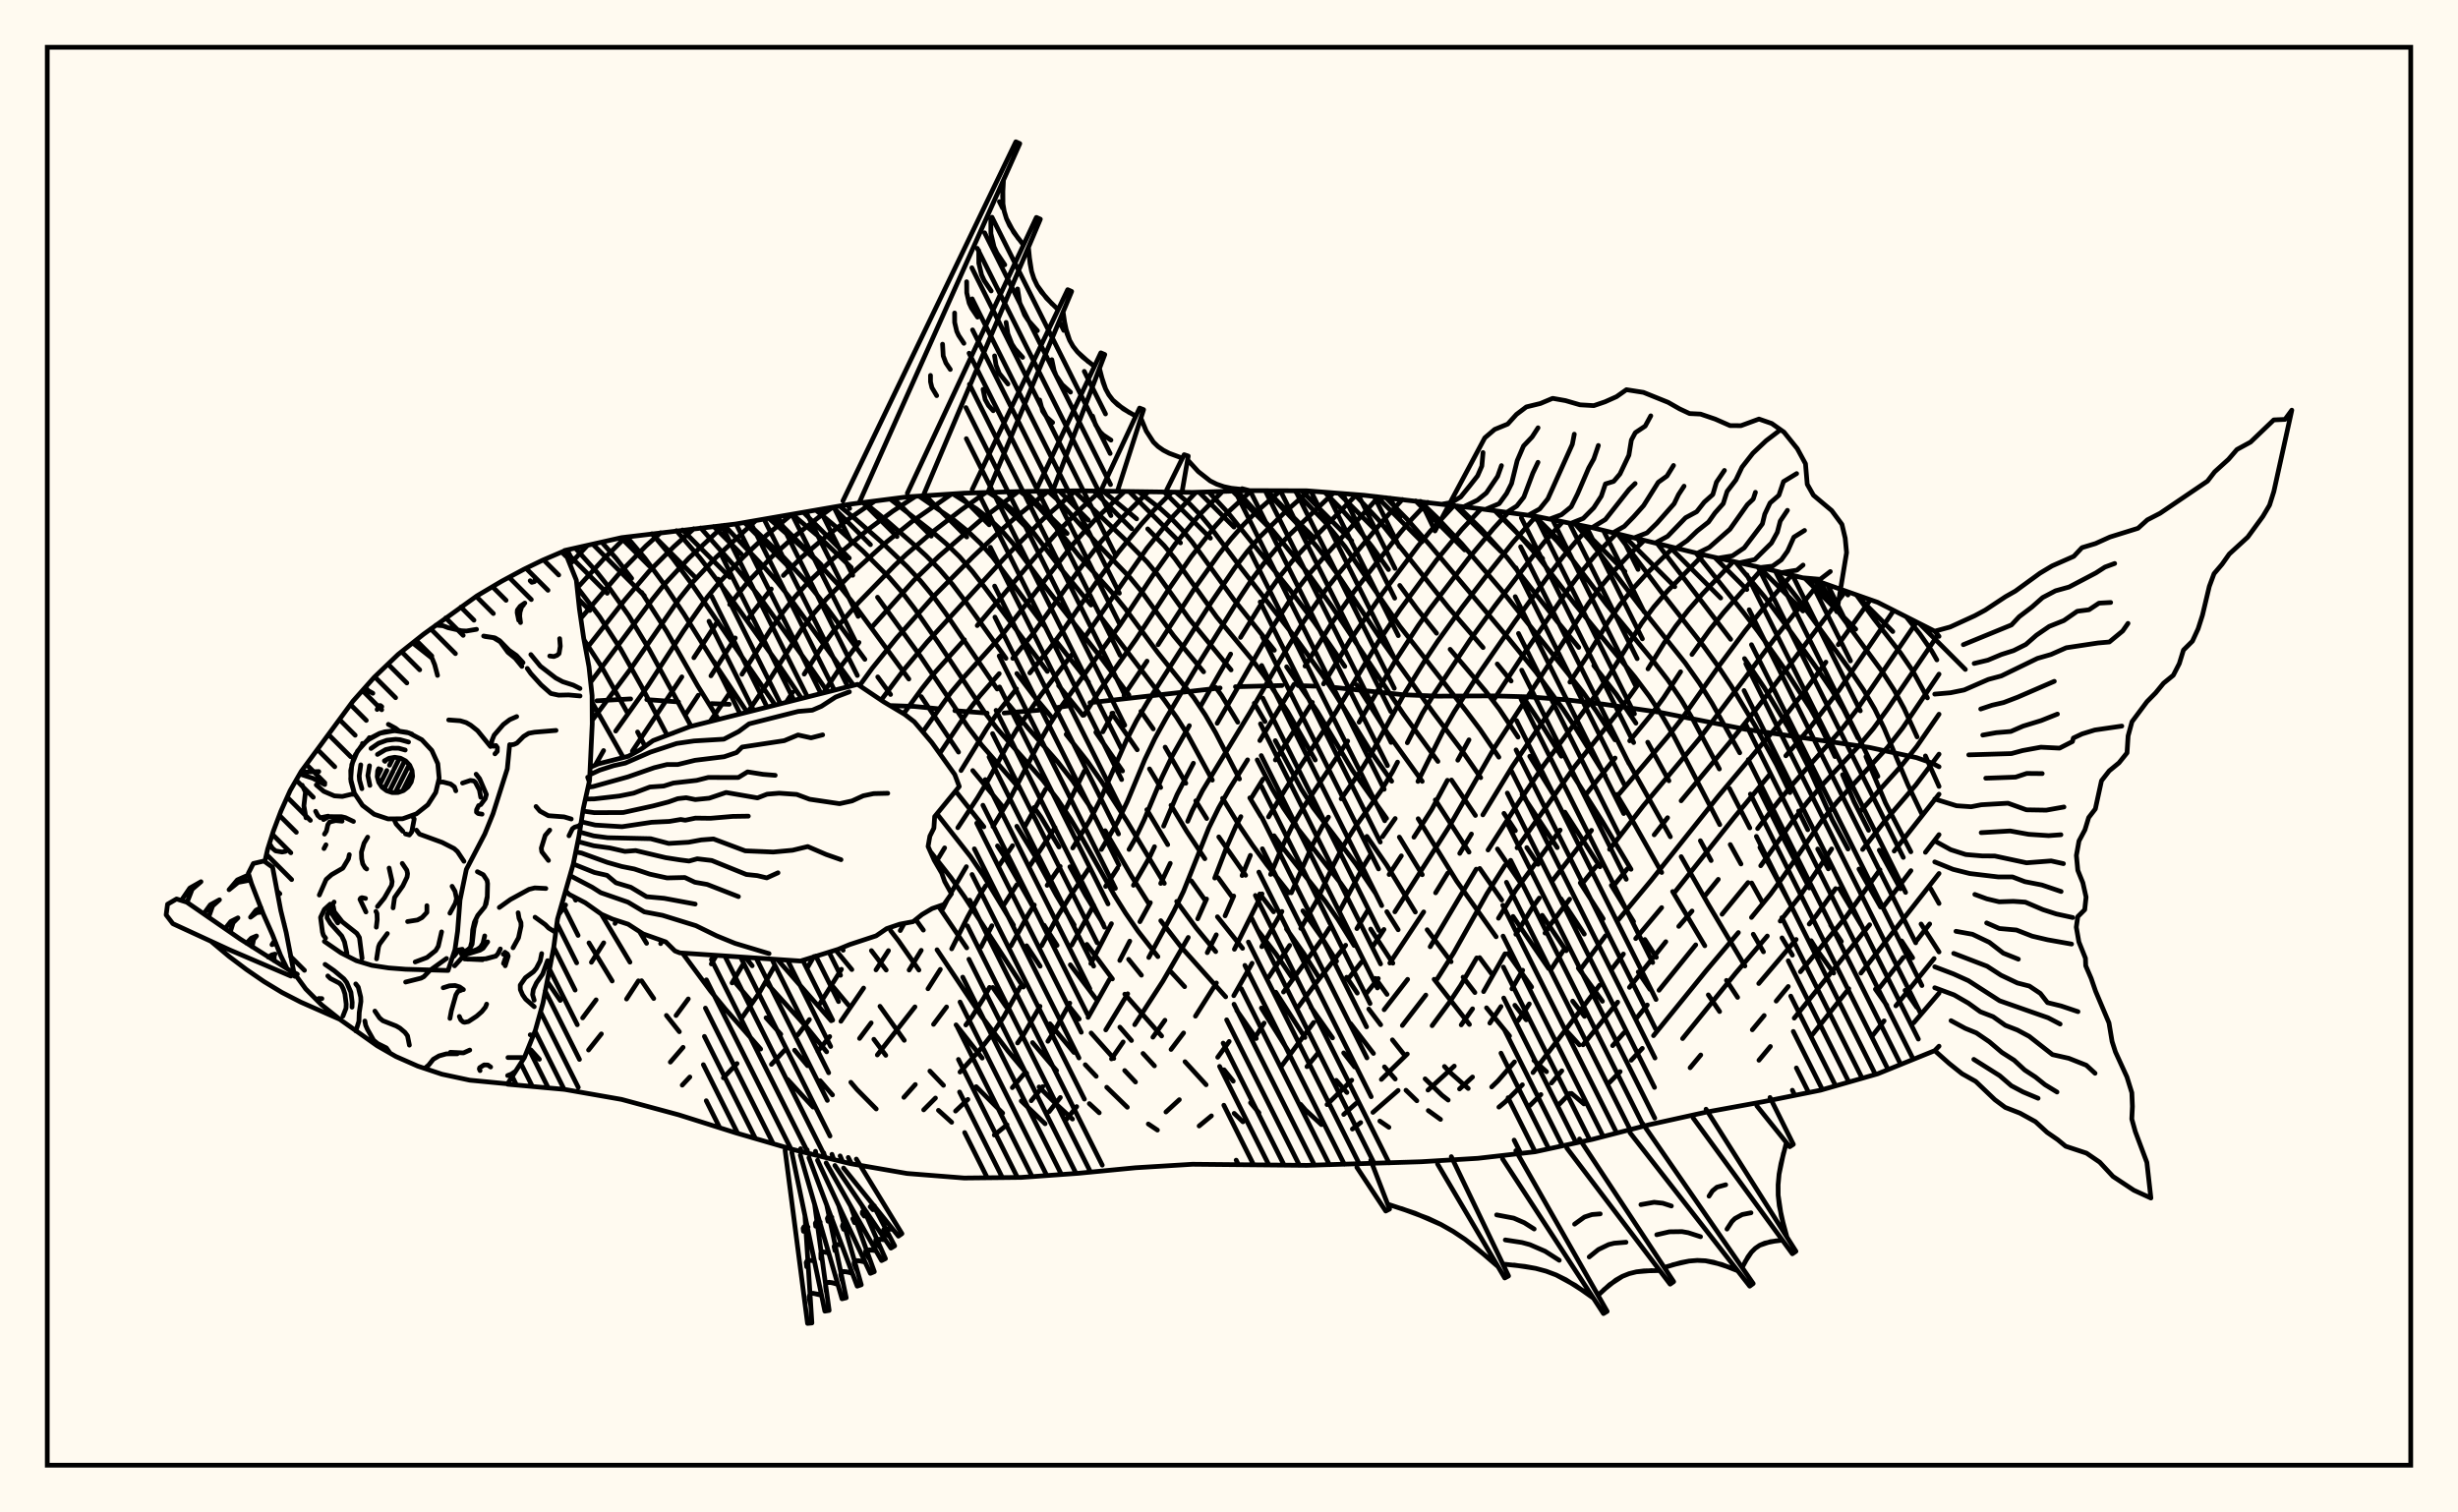 <svg xmlns="http://www.w3.org/2000/svg" width="520" height="320"><rect x="0" y="0" width="520" height="320" fill="floralwhite"/><rect x="10" y="10" width="500" height="300" stroke="black" stroke-width="1" fill="none"/><path stroke="black" stroke-width="1" fill="none" stroke-linecap="round" stroke-linejoin="round" d="
M 119.43 116.47 131.5 113.75 155.65 110.87 179.81 106.68 191.89 105.13 203.97 104.34 216.05 103.98 228.12 103.84 252.28 104.18 264.36 103.8 276.44 103.84 288.52 104.78 312.67 107.58 324.75 109.21 336.83 111.64 360.99 117.53 373.06 120.2 385.14 123.18 397.22 127.43 409.3 133.55 410.21 134.64 
M 410.21 221.35 409.3 222.29 397.22 227.2 385.14 230.66 373.06 233.09 360.99 235.29 348.91 237.96 336.83 241.07 324.75 243.69 312.67 245.07 300.59 245.8 276.44 246.56 252.28 246.33 240.2 247.07 228.12 248.24 216.05 249.11 203.97 249.24 191.89 248.28 179.81 246.18 167.73 243.2 155.65 239.68 143.58 235.87 131.5 232.61 119.42 230.49 107.38 229.4 
M 410.21 162.23 408.66 161.42 405.45 160.3 395.47 158.14 369.25 154.3 350.99 150.68 339.2 148.99 331.26 148.05 323.57 147.44 315.95 147.23 304.13 147.29 296.85 146.99 281.63 145.38 
M 278.14 145.18 274.63 145.06 
M 271.19 145.04 261.36 145.3 
M 258.12 145.56 230.59 148.67 
M 227.04 149.18 223.42 149.74 
M 219.76 150.26 212.42 150.86 
M 208.83 150.88 202 150.36 
M 198.62 149.97 193.39 149.46 188.29 149.28 
M 154.29 149.01 150.55 148.87 
M 143.54 148.51 136.83 148.02 
M 133.42 147.87 126.28 148.27 
M 112.3 222.12 114.11 224.12 
M 115.82 207.74 118.52 211.67 
M 118.89 191.19 119.09 191.47 
M 124.6 199.49 129.51 207.56 
M 127.2 193.4 133.27 203.57 
M 135.73 207.5 138.3 211.26 
M 140.98 214.84 143.72 218.29 
M 135.28 197.09 136.79 199.58 
M 144.37 201.64 150.31 209.67 153.35 213.37 160.92 221.96 
M 166.58 228.36 172.01 234.24 
M 155.61 207.97 158.82 211.74 
M 162.06 215.34 165.18 218.82 
M 168.1 222.19 170.84 225.48 
M 173.5 228.65 176.12 231.66 
M 125.27 148.61 131.86 160.26 
M 157.69 202.54 159.13 204.34 
M 162.43 208.26 170.71 217.39 174.88 222.54 
M 180 228.99 181.3 230.52 185.37 234.63 
M 123.55 135.38 127.28 141.1 132.74 150.81 
M 134.88 154.87 136.47 157.9 
M 164.46 203 175.85 215.97 
M 122.09 124.23 126.85 130.48 131.33 137.39 135.65 145.1 140.9 155.09 
M 176.32 208.86 179.48 212.65 
M 184.87 219.89 187.39 223.28 
M 198.53 234.92 201.33 237.45 
M 121.7 115.96 126.31 121.09 128.61 124 133.03 130.27 137.33 137.38 146.22 153.67 
M 176.83 201.06 180.21 205.14 
M 186.16 212.91 191.3 220.11 
M 196.72 226.61 199.6 229.63 
M 127.29 114.7 130.34 118.13 133.63 122.37 
M 135.74 125.33 141.03 133.58 147.61 145.12 152.01 152.21 
M 184.35 201.13 187.48 205.24 
M 206.52 229.91 212.12 235.51 
M 132.62 113.6 136.44 118.11 140.51 123.65 144.68 129.89 151.55 140.93 158.06 150.68 
M 188.42 196.91 190.07 199.04 194.4 205.24 
M 202.26 216.84 207.79 223.87 
M 216.05 232.94 221.1 237.76 
M 137.97 112.93 142.31 118.13 146.26 123.45 164 149.18 
M 193.72 194.56 195.34 196.79 
M 198.23 200.95 207.67 215.06 213.26 222.4 217.22 227.13 
M 219.82 229.97 223.55 233.71 226.89 236.77 
M 143.1 112.28 148.06 118.02 154.36 126.23 164.68 140.54 169.58 147.78 
M 198.54 191.76 204.52 200.55 
M 210.03 208.92 212.89 213.06 
M 218.44 220.59 223.52 226.52 
M 230.45 233.5 232.55 235.44 
M 148.24 111.7 155.93 120.39 160.57 126.13 171.15 140.71 175.08 146.39 
M 196.82 180.16 201.15 185.65 204.04 189.74 216.49 208.84 
M 222.12 216.61 227.2 222.67 
M 229.59 225.27 231.91 227.72 
M 234.13 230.04 238.49 234.27 
M 242.93 237.81 244.86 239.1 
M 153.22 111.14 161.99 120.34 164.42 123.11 166.87 126.2 180.58 145 
M 198.22 172.2 205.31 181.22 208.07 185.28 214.41 195.75 
M 217.19 200.1 220.05 204.43 
M 225.67 212.28 228.31 215.6 
M 230.83 218.56 235.63 223.94 
M 237.93 226.5 240.22 228.93 
M 157.95 110.47 165.74 117.87 170.82 123.33 173.43 126.58 182.97 139.5 
M 185.69 143.22 188.4 146.94 
M 191.11 150.74 191.39 151.14 
M 202.18 167.4 208.14 174.93 
M 211.02 178.97 212.36 181 218.3 191.45 
M 220.88 195.75 223.63 200.02 
M 226.43 204.13 231.84 211.31 
M 236.91 217.32 239.37 220.15 
M 241.81 222.89 244.23 225.51 
M 162.64 109.66 169.52 115.64 172.12 118.11 177.52 123.9 180.24 127.28 192.27 143.67 
M 194.9 147.39 202.78 159.13 
M 205.79 163.03 212.2 170.78 
M 215.11 174.82 218.9 181.03 223.47 189.42 227.24 195.71 
M 229.94 199.81 235.34 207.12 
M 237.95 210.34 245.75 219.19 
M 250.69 224.63 255.16 229.51 
M 261.09 235.56 262.95 237.35 
M 167.58 108.8 173.32 113.62 180.1 120.08 
M 185.64 126.36 194.76 138.91 204.81 153.86 207.65 157.62 215.71 166.88 
M 218.77 170.84 220.23 172.88 224.04 179.21 
M 226.34 183.39 229.71 189.51 233.42 195.51 
M 238.76 202.97 241.47 206.33 
M 258.96 226.34 260.9 228.75 
M 264.55 233.31 266.34 235.45 
M 172.6 107.93 177.14 111.71 182.53 116.58 188.15 122.21 190.88 125.36 193.51 128.8 198.65 136.2 208.29 150.69 211.02 154.25 220.57 165.03 223.67 169.05 226.5 173.29 229.04 177.53 235.75 189.41 238.11 193.18 240.75 197.01 244.96 202.4 
M 247.79 205.69 250.61 208.76 
M 177.61 107.06 181.02 109.85 186.35 114.55 191.91 119.88 194.72 122.88 197.45 126.19 200.09 129.8 210.96 145.78 
M 213.43 149.11 217.54 154.12 223.76 161.19 226.89 165.18 231.21 171.56 
M 233.8 175.76 239.41 185.43 242.92 191.01 
M 245.57 194.8 249.8 200.29 259.3 210.9 
M 261.65 213.79 265.77 219.72 
M 275.15 233.65 276.19 234.85 279.55 237.94 
M 182.84 106.29 187.61 110.19 193.04 114.94 195.89 117.55 198.73 120.43 201.48 123.62 204.12 127.1 212.82 139.29 
M 215.12 142.5 218.67 147.19 222.67 151.97 
M 225.55 155.38 230.04 161.07 233.01 165.31 238.44 173.8 246.32 186.9 
M 248.93 190.72 253.09 196.38 257.19 201.34 
M 266.85 213.28 272.71 222.63 
M 188.32 105.59 197.33 112.6 200.19 115.05 203 117.79 205.69 120.86 208.26 124.2 221.57 142.06 
M 223.95 145.04 229.08 151.35 
M 231.83 154.94 237.48 163.12 
M 242.62 171.31 247.04 178.71 
M 252.03 186.36 254.8 190.26 
M 257.55 193.97 262.87 200.64 
M 269.9 209.93 276.06 219.52 
M 282.69 228.58 284.95 231.15 
M 291.91 237.19 293.83 238.51 
M 194.41 104.97 201.91 110.11 204.73 112.4 207.44 114.98 210.01 117.89 220.89 132.39 
M 223.27 135.45 230.28 144.32 
M 235.23 150.91 240.58 158.64 
M 243.18 162.68 245.55 166.62 
M 247.73 170.38 251.02 175.84 254.89 181.69 
M 257.69 185.69 260.53 189.6 
M 266.09 196.85 269.94 201.84 273.2 206.65 
M 277.33 213.1 281.91 219.6 
M 284.26 222.76 286.58 225.74 
M 201.59 104.5 206.57 107.66 209.28 109.78 211.85 112.2 214.26 114.93 221.11 124.13 232.93 139.17 238.82 147.03 
M 241.37 150.51 243.98 154.22 
M 246.49 158.08 250.87 165.72 
M 252.97 169.44 255.28 173.18 
M 257.84 177.07 263.52 185.19 
M 266.51 189.14 269.44 192.92 
M 272.16 196.53 275.79 201.68 278.91 206.63 
M 285.7 216.54 290.56 222.88 
M 292.89 225.72 295.17 228.3 
M 297.44 230.67 299.74 232.9 
M 302.16 234.97 304.75 236.84 
M 209.13 104.19 211.03 105.41 213.63 107.42 216.03 109.68 218.27 112.22 224.8 120.77 230.81 128.01 
M 233.22 131 246.35 148.16 248.92 151.77 251.31 155.54 256.48 165.06 
M 258.64 168.9 262.23 174.76 264.99 178.85 268 182.95 272.69 188.9 
M 275.63 192.71 279.51 198.19 282.76 203.37 
M 284.89 206.76 287.14 210.12 
M 289.57 213.49 292.09 216.82 
M 294.57 220.01 296.93 222.98 
M 301.49 228.26 305.06 231.73 306.37 232.75 
M 215.83 103.99 217.61 105.36 219.88 107.48 221.98 109.81 228.31 117.65 235.67 125.84 238.08 128.82 244.9 138.03 252.54 147.59 254.98 151.25 257.17 155.02 262.22 164.81 
M 264.4 168.81 266.8 172.8 
M 269.53 176.82 270.98 178.85 280.41 190.73 283.07 194.56 286.48 200.05 
M 290.99 207.01 293.43 210.39 
M 305.58 225.64 306.77 226.9 310.61 230.3 
M 221.7 103.92 223.45 105.49 225.5 107.63 231.8 114.69 239.18 122.34 241.55 125.22 248.29 134.51 254.63 142.14 
M 257.18 145.43 258.43 147.14 261.85 152.8 
M 265.97 160.77 269.14 166.92 271.51 170.94 274.18 174.86 283.58 186.81 284.98 188.79 
M 289.97 196.57 294.67 203.79 
M 227.2 103.85 237.84 113.98 242.67 118.9 244.98 121.69 251.62 131 260.44 141.74 
M 265.35 148.79 267.62 152.67 
M 269.79 156.7 275.32 166.99 277.83 170.93 286.89 182.87 290.95 188.93 
M 293.39 192.89 295.79 196.72 
M 303.4 207.19 310.87 216.75 
M 233.37 103.93 240.46 109.78 
M 242.8 111.9 246.28 115.44 248.52 118.15 257.41 130.56 264.97 139.68 267.51 143.09 272.44 150.62 278.25 160.8 
M 289.17 176.96 293.36 183.02 299.42 192.97 
M 301.92 196.71 306.99 203.48 
M 309.52 206.74 312.02 210 
M 314.48 213.23 319.35 219.18 
M 324.51 224.35 327.17 226.74 
M 332.46 231.34 335.08 233.56 
M 240.88 104.06 245.53 107.65 247.81 109.71 250.04 112.05 252.21 114.67 260.95 126.76 269.6 137.58 
M 272.19 141.08 278.69 150.54 286.14 163.02 293.33 173.15 
M 296.04 177.11 300.89 185.07 
M 313.02 202.61 315.53 206 
M 320.47 212.69 322.89 215.77 
M 248.75 104.14 251.7 106.63 253.86 108.87 255.98 111.41 262.41 120 274.4 135.4 279.73 142.77 282.33 146.65 290.01 159.04 294.42 165.29 
M 300.02 173.22 308.16 186.42 316.51 198.2 
M 319.01 201.74 324.02 208.83 
M 331.52 218.23 334.12 221.07 
M 255.69 104.07 259.78 108.46 273.01 124.95 278.04 131.64 284.5 140.99 
M 287.04 144.9 293.49 155.05 300.88 165.32 
M 303.65 169.24 310.78 180.29 
M 313.05 183.74 317.7 190.43 
M 320.09 193.9 327.62 204.92 
M 332.7 211.81 335.22 215.04 
M 261.72 103.89 268.08 110.83 276.88 121.5 281.66 128.17 296.87 151.04 304.2 161.1 
M 307.07 165.03 312.13 172.53 
M 316.79 179.62 321.47 186.48 
M 326.27 193.66 331.33 201.15 
M 333.9 204.82 339 211.84 
M 267.77 103.81 274.26 110.65 278.6 115.67 280.77 118.46 282.99 121.55 292.59 135.94 303.27 150.86 309.21 158.71 313.25 164.54 
M 318.17 172.09 320.59 175.75 
M 323 179.33 325.39 182.87 
M 330.21 190.13 335.17 197.64 
M 273.87 103.83 280.33 110.47 284.53 115.64 296.13 132.49 310.17 150.43 313.09 154.3 317.09 160.2 
M 322.01 168.09 329.44 179.33 
M 334.31 186.79 339.16 194.38 
M 346.58 205.65 349.06 209.33 
M 280.23 104.13 283.96 107.91 286.04 110.26 290.31 115.72 293.74 120.51 
M 296.12 123.86 299.84 128.91 303.91 133.98 
M 306.78 137.38 314.26 146.2 317.17 150.01 321.15 155.96 
M 323.62 160.01 328.54 167.97 
M 331.06 171.83 338.48 183.39 
M 340.88 187.32 345.59 194.99 
M 347.98 198.78 350.41 202.55 
M 286.6 104.63 291.66 110.02 306.49 128.6 313.75 137.01 
M 316.75 140.48 319.69 144.09 
M 322.51 147.91 326.52 153.91 330.3 160 
M 332.76 163.98 339.01 173.82 345.05 183.92 
M 361.4 210.49 363.79 214.02 
M 293.21 105.3 297.6 109.77 302.58 115.41 319.14 135.08 324.94 142.2 330.68 150.05 333.39 154.13 339.59 164.11 
M 342.01 168.09 345.69 174.22 351.54 184.6 
M 353.85 188.63 360.66 200.1 
M 365.24 207.43 367.6 211.02 
M 300.44 106.08 303.97 109.48 309.27 115.08 317.5 124.68 334.82 146.38 337.71 150.47 341.65 156.53 
M 344.08 160.51 353.37 177.04 
M 355.66 181.25 361.4 191.34 369.15 204.38 
M 308.37 107.05 313.33 111.89 318.81 117.93 329.49 131.54 333.99 136.98 
M 337.18 140.82 341.92 146.87 346.09 153 
M 348.58 157.04 353.07 165.2 
M 359.72 177.88 362 182.07 
M 370.91 197.66 373.07 201.38 
M 316.45 108.09 320.05 111.72 325.44 117.86 333.22 127.9 345.87 143.26 348.96 147.38 351.67 151.53 354.08 155.68 363.82 174.48 
M 366.04 178.69 368.31 182.8 
M 370.57 186.82 372.76 190.78 
M 376.99 198.43 379.19 202.09 
M 324.36 109.16 329.47 114.55 332.06 117.64 339.85 127.86 349.59 139.65 352.8 143.82 355.66 148.03 358.17 152.27 363.74 162.7 
M 365.89 166.84 370.18 175.17 
M 372.32 179.29 378.84 191.48 
M 383.15 199.03 384.26 200.8 387.93 205.88 
M 333.32 110.94 336.32 114.33 346.88 128.19 356.53 140.28 359.5 144.5 362.17 148.76 368.05 159.28 
M 372.35 167.45 377.36 177.52 382.78 187.87 
M 387.28 195.71 389.55 199.2 
M 396.75 209.29 399.17 212.72 
M 342.2 112.95 351.2 124.94 360.44 136.76 363.44 140.92 366.25 145.13 371.34 153.6 375.82 161.8 378.67 167.7 
M 380.5 171.6 382.44 175.55 
M 384.54 179.63 386.79 183.83 
M 389.13 188.01 393.72 195.68 
M 403.02 209.54 405.5 213.12 
M 350.6 114.99 366.13 135.27 
M 369.06 139.34 373.27 145.56 378.33 153.95 382.44 161.98 387.65 173.5 390.95 179.64 
M 393.27 183.87 397.85 191.92 
M 402.29 199.08 404.63 202.65 
M 358.78 116.99 369 129.78 371.94 133.63 377.67 141.71 383.01 149.95 385.34 154.11 388.18 160.07 
M 389.8 163.91 392.23 169.62 395.31 175.67 
M 397.57 179.88 402.04 188.05 
M 406.41 195.5 410.21 201.41 
M 367.13 118.89 373.38 126.37 379.08 134 384.76 141.96 387.49 145.96 389.99 150.02 393.06 156.15 
M 394.75 160.08 398.88 169.87 404.25 180.22 
M 408.46 188.05 410.21 191.15 
M 375.79 120.87 380.45 126.79 391.62 142.1 394.26 146 396.61 150.02 398.6 154.11 403.64 166.07 406.6 172.28 
M 384.1 122.92 398.18 142.09 400.66 145.92 402.81 149.88 405.57 155.91 
M 407.33 159.94 410.21 166.39 
M 392.72 125.84 396.52 131.03 402.06 138.15 404.59 141.85 407.76 147.66 
M 403.26 130.49 406.16 134.13 408.67 137.73 409.75 139.62 
M 124.31 115.37 120.56 119.35 
M 132.37 113.64 127.79 118.18 122.11 124.4 
M 139.78 112.7 136.65 115.51 131.34 120.94 122.87 130.83 
M 146.78 111.86 142.58 115.64 137.34 120.85 132.11 127.01 123.93 137.41 
M 153.18 111.15 145.75 118.07 140.54 123.65 138.01 126.81 124.95 144.34 
M 159.89 110.14 151.47 117.94 146.29 123.44 143.76 126.6 133.67 141.16 125.29 152.39 
M 167.53 108.81 162.05 113.33 157.26 117.85 152.17 123.24 149.6 126.37 144.62 133.47 137.04 145.15 130.25 154.68 
M 127.69 158.8 125.94 161.88 
M 176.17 107.31 173.17 109.46 168.17 113.41 163.24 117.84 158.23 123.11 154.37 127.9 
M 151.84 131.43 146.79 139.16 
M 144.25 143.21 133.78 158.92 
M 185.09 106 179.59 109.77 174.53 113.69 169.51 117.98 165.72 121.76 
M 163.17 124.62 159.3 129.48 158.05 131.27 
M 155.55 134.98 150.4 142.99 
M 147.72 147.1 145.04 151.15 
M 142.35 155.1 142.32 155.15 
M 119.66 191.47 118.22 193.48 
M 193.68 105.02 188.87 108.16 183.54 112.12 176.03 118.41 170.86 123.33 168.22 126.25 165.62 129.52 163.16 133.01 156.96 142.67 
M 154.26 146.78 150.21 152.66 
M 201.32 104.52 192.93 110.35 187.59 114.64 180.16 121.37 174.84 126.71 172.12 129.82 169.57 133.18 162.39 144.47 158.2 150.65 
M 130.46 194.75 130.11 195.38 
M 127.72 199.48 125.11 203.6 
M 208.54 104.21 203.41 107.83 197.21 112.6 191.72 117.31 189.26 119.65 181.67 127.44 176.24 133.65 173.72 137.07 170.13 142.63 
M 167.67 146.5 166.31 148.6 
M 126.11 211.54 123.26 215.36 
M 215.43 104 207.7 109.84 198.66 117.66 193.39 122.73 184.36 132.78 
M 181.72 135.93 177.89 141 174.19 146.61 
M 140.1 199.06 139.76 199.65 
M 135.06 207.52 132.55 211.37 
M 127.22 218.75 124.51 222.16 
M 221.74 103.92 214.61 109.68 211.74 112.21 205.79 117.84 197.49 126.2 189.67 135 184.52 141.38 181.84 145.07 
M 227.5 103.85 220.72 109.78 212.65 117.9 196.17 135.81 191.11 141.84 186.4 148.14 
M 151.56 202.13 150.48 203.95 
M 145.61 211.35 143.02 214.86 
M 232.77 103.92 228.65 107.63 223.93 112.34 218.98 117.9 206.74 132.36 
M 204.03 135.35 197.48 142.61 195.06 145.66 191.34 150.77 
M 157.06 204.25 154.87 207.96 
M 144.51 221.59 141.81 224.72 
M 237.88 104.01 231.88 109.72 227.16 114.95 211.96 134.38 203.68 143.54 201.18 146.51 195.23 154.83 
M 163.77 204.57 160.65 210.03 157.06 215.2 
M 145.94 227.87 144.33 229.59 
M 242.88 104.08 237.93 108.99 232.91 114.59 228.3 120.53 218.41 134.24 214.25 139.29 
M 211.39 142.53 207.26 147.25 204.84 150.38 198.85 159.35 
M 172.18 202.38 170.74 204.86 
M 155.92 225.02 153.03 228.04 
M 247.9 104.13 244.15 107.9 241.52 110.81 236.59 116.85 231.96 123.16 224.68 133.68 222.05 137.21 217.86 142.37 
M 215.04 145.75 211.04 150.8 208.74 154.17 203.31 163.03 
M 178.01 205.08 173.45 212.35 
M 171.23 215.72 168.78 218.96 
M 166.07 222.12 163.2 225.19 
M 253.01 104.16 247.71 109.73 242.64 115.99 229.56 134.72 
M 226.95 138.26 220.18 147.06 215.18 154.22 213.06 157.76 209.11 164.96 206.76 168.86 202.63 175.12 
M 199.84 179.39 197.94 182.52 
M 191.3 195.36 190.45 196.89 
M 187.96 201.13 185.32 205.2 
M 182.7 209.05 177.89 216.08 
M 175.53 219.31 173 222.43 
M 258.63 103.98 253.77 108.88 248.62 115.11 243.84 121.81 236.91 132.26 224.11 150.04 221.73 153.82 219.58 157.59 213.77 168.77 210.06 174.88 
M 204.44 183.37 201.19 188.91 
M 200.41 190.35 199.47 192.23 
M 194.89 201.07 192.33 205.24 
M 184.3 216.42 181.84 219.71 
M 264.72 103.8 259.68 108.47 257.08 111.33 252 117.78 247.23 124.69 240.37 135.19 232.9 145.71 229.32 151.31 
M 221.21 166.97 216.83 174.83 
M 214.21 178.93 211.38 183.1 
M 208.55 187.37 207.17 189.54 204.71 194 201.33 200.75 
M 198.93 205.1 196.32 209.2 
M 193.56 213.03 185.6 223.2 
M 270.9 103.82 265.77 108.3 263.08 111.01 260.43 114.02 257.84 117.3 252.89 124.23 244.99 136.41 
M 242.66 139.88 237.79 147.1 
M 235.46 150.88 233.31 154.84 
M 229.4 163.14 225.45 171.18 
M 223.2 175.1 217.93 183.08 
M 215.1 187.21 212.35 191.47 
M 209.84 195.86 207.55 200.34 
M 200.25 213.05 197.49 216.73 
M 276.92 103.88 271.96 108.24 266.51 113.61 263.82 116.74 261.22 120.14 256.31 127.33 242.79 148.48 240.43 152.48 238.28 156.66 232.6 169.55 230.53 173.58 226.94 179.41 
M 224.29 183.31 221.53 187.32 
M 218.81 191.47 217.48 193.58 213.88 200.12 
M 209.33 208.91 208.18 211.05 205.67 215.04 204.33 216.86 
M 193.64 229.46 191.22 232.17 
M 282.13 104.28 272.68 113.27 269.93 116.16 267.24 119.37 264.65 122.87 262.19 126.57 253.49 140.55 246.68 151.97 244.33 156.22 242.21 160.64 238.48 169.61 236.48 173.82 233 179.73 
M 230.46 183.59 226.48 189.48 223.9 193.61 220.35 200.1 
M 215.83 208.85 212.37 215.1 209.87 218.86 207.19 222.25 203.09 226.82 
M 197.9 232.32 195.41 234.82 
M 286.96 104.66 276.11 115.76 273.38 118.72 270.71 121.99 268.17 125.58 262.44 134.86 
M 260.35 138.38 253.99 149.4 
M 251.61 153.53 247.97 159.99 245.8 164.49 242.03 173.5 240.01 177.72 238.85 179.72 
M 236.43 183.65 233.9 187.54 
M 231.39 191.54 226.73 199.97 
M 220.02 212.91 216.53 218.92 215.27 220.67 
M 204.76 232.61 202.15 235.08 
M 291.65 105.13 279.57 118.46 276.91 121.5 274.31 124.84 269.49 132.24 257.49 153.03 
M 252.47 161.48 249.02 168.1 246.17 174.79 
M 244.24 179.14 243.24 181.29 239.78 187.31 
M 235.13 195.43 230.77 203.86 
M 226.32 212.24 222.89 218.42 221.68 220.31 
M 216.7 227.14 214.16 230.12 
M 296.67 105.67 292.74 109.98 283.02 121.55 280.52 124.7 275.65 131.71 271.05 139.26 264.44 150.74 254.41 167.25 252.21 171.56 251.26 173.77 
M 247.57 182.66 245.55 186.91 
M 243.36 190.98 241.15 195.01 
M 239.01 199.12 236.89 203.21 
M 234.71 207.24 230.19 215.26 
M 220.6 229.9 218.16 232.89 
M 213.04 237.98 210.35 240.15 
M 302.04 106.28 298.77 109.72 296.27 112.65 286.53 125.06 281.83 131.7 276.08 140.93 
M 273.76 144.79 266.52 156.69 
M 263.93 160.76 260.13 166.85 257.82 170.92 255.74 175.15 250.37 188.6 248.36 192.74 243.03 202.58 
M 238.57 210.26 233.93 217.9 
M 224.32 232.2 221.94 235.21 
M 307.58 106.96 302.58 112.38 299.98 115.53 292.5 125.49 285.58 135.51 280 144.7 
M 277.63 148.6 269.81 160.79 
M 267.2 164.84 264.74 168.81 
M 262.51 172.78 261.46 174.78 259.58 179.04 256.98 185.78 
M 255.25 190.2 253.38 194.4 
M 251.38 198.34 246.01 207.6 240.05 216.8 
M 237.61 220.45 235.14 224.04 
M 227.78 234.13 225.41 237.08 
M 313.31 107.67 309.22 112.06 303.87 118.54 296.17 129.01 291.53 135.89 282.65 150.58 271.92 166.98 268.36 172.84 
M 264.52 180.97 262.77 185.25 
M 261 189.57 259.17 193.77 
M 257.31 197.78 255.4 201.56 
M 246.45 215.86 243.9 219.45 
M 319.07 108.44 315.98 111.8 310.64 118.2 302.54 128.8 300.01 132.39 295.32 139.59 287.52 152.8 
M 285.11 156.79 275.64 170.95 273.33 174.86 271.4 178.85 268.8 185 
M 266.99 189.13 261.14 200.84 
M 257.34 207.97 252.9 215 
M 250.39 218.55 247.74 222.04 
M 324.93 109.25 320.08 114.74 314.81 121.34 309.34 128.46 304.11 135.73 301.63 139.44 296.92 147.08 290.32 159.05 287.86 163.08 283.73 169.01 
M 281.04 172.88 279.76 174.81 277.66 178.8 273.19 188.89 
M 271.2 192.84 266.93 200.3 
M 264.89 203.8 261.01 210.66 
M 330.59 110.39 326.74 114.64 324.13 117.89 316.24 128.19 311.01 135.37 303.35 146.88 300.89 150.96 297.72 157.15 
M 295.66 161.24 294.6 163.28 292.19 167.26 286.73 174.92 284.27 178.82 282.2 182.8 278.46 190.75 275.18 196.43 
M 272.84 200.02 268.36 206.79 
M 260.04 220.35 257.61 223.69 
M 249.49 232.67 246.66 235.27 
M 336.27 111.53 333.54 114.4 330.74 117.69 328.09 121.11 320.42 131.6 312.89 142.48 307.64 150.6 305.2 154.84 299.97 165.33 
M 295.16 173.18 292.47 177.04 
M 289.89 180.95 288.67 182.91 283.45 192.65 
M 281.23 196.37 280.06 198.19 271.53 209.89 
M 267.43 216.46 265.35 219.75 
M 341.96 112.89 337.45 117.51 334.61 120.9 331.96 124.42 322.22 138.58 315.98 148.1 
M 310.77 156.53 308.4 160.84 
M 306.21 165.09 302.9 171.24 299.12 177.13 
M 296.46 181.08 293.87 185.03 
M 289.26 192.77 287.05 196.47 
M 284.68 199.99 278.2 208.25 274.62 213.09 
M 256.28 236.09 253.68 238.23 
M 347.85 114.32 344.41 117.64 341.36 120.88 338.52 124.3 335.93 127.85 316.15 158.21 306.56 174.93 295.09 192.92 
M 292.78 196.65 290.47 200.18 
M 288.04 203.54 285.47 206.78 
M 277.91 216.33 271.09 225.59 
M 354.02 115.83 348.46 121.26 345.47 124.54 342.71 127.94 340.25 131.52 335.74 138.86 332.12 144.32 
M 329.52 148.05 319.97 162.11 313.7 172.41 
M 311.29 176.46 308.81 180.56 
M 306.27 184.73 303.71 188.9 
M 301.19 192.94 294.02 203.76 
M 291.58 207.03 289.03 210.21 
M 278.94 222.69 276.49 225.68 
M 360.33 117.37 352.75 125.06 349.88 128.4 347.29 131.88 340.42 142.9 337.91 146.59 326.51 162.02 321.07 170.07 314.8 179.84 
M 312.3 183.89 302.56 200.31 
M 297.79 207.21 292.82 213.63 
M 366.7 118.79 360.17 125.65 357.25 129 354.53 132.46 352.06 136.02 348.64 141.52 
M 346.25 145.23 342.24 150.79 333.26 162.03 320.94 179.38 
M 318.36 183.12 314.59 189.05 307.52 201.63 304.03 207.14 
M 301.64 210.53 296.67 216.97 
M 285.97 228.54 280.74 233.71 
M 372.95 120.17 364.68 129.54 361.84 133.06 357.94 138.47 
M 355.54 142.13 351.93 147.64 349.24 151.31 344.77 156.74 
M 341.68 160.38 335.65 167.92 
M 330.06 175.62 320.68 188.3 317.01 194.28 
M 312.4 202.67 308.98 208.53 306.64 212.06 302.97 217.01 
M 297.72 223 292.23 228.38 
M 286.87 233.46 284.27 235.79 
M 379.03 121.67 374.88 126.44 369.16 133.51 363.63 140.93 355.85 151.99 353.06 155.56 342.42 168.11 
M 336.69 175.68 328.32 186.47 
M 325.64 190.01 324.33 191.81 320.69 197.68 
M 318.39 201.8 313.86 209.8 
M 311.53 213.44 309.13 216.84 
M 295.78 230.71 290.45 235.35 
M 287.86 237.51 286.1 238.88 
M 385.01 123.15 376.38 133.85 359.47 156.34 347.67 170.46 340.51 179.7 
M 337.66 183.31 334.84 186.81 
M 332.07 190.24 328.08 195.52 326.85 197.42 
M 322.13 205.28 319.85 209.21 
M 317.54 212.96 315.18 216.46 
M 307.66 225.56 302.1 230.64 
M 390.45 125.05 371.9 149.57 365.9 157.11 355.65 169.43 
M 352.78 173.01 349.95 176.63 
M 344.25 183.84 341.41 187.35 
M 330.69 201.17 328.26 204.91 
M 323.53 212.4 321.18 215.93 
M 311.52 227.87 308.77 230.4 
M 395.69 126.89 388.89 136.4 
M 386.28 140.09 382.07 145.87 375.79 153.85 363.48 168.5 349.32 186.26 342.32 194.67 
M 339.64 197.99 334.55 204.85 
M 320.4 224.67 316.87 228.72 315.57 229.97 
M 400.63 129.16 389.09 145.98 382.82 154.07 377.8 159.91 
M 374.55 163.68 366.94 172.87 354.36 188.69 
M 351.53 192.03 346.04 198.58 
M 343.44 201.85 340.91 205.14 
M 338.4 208.45 324.31 226.93 
M 322.07 229.51 318.44 233.13 317.1 234.24 
M 405.48 131.61 392.92 150.02 389.74 154.14 379.37 165.79 376.22 169.59 371.83 175.3 
M 363.51 186.05 360.76 189.44 
M 357.96 192.75 355.15 196 
M 352.41 199.24 344.72 208.9 
M 342.23 212.03 334.9 221.06 
M 330.41 226.56 328.22 229.14 
M 325.99 231.58 323.68 233.88 
M 409.97 134.35 399.35 149.98 396.32 154.14 392.94 158.15 385.75 165.81 382.4 169.65 379.36 173.56 372.49 183.17 
M 369.8 186.73 364.31 193.44 
M 358.74 199.91 350.97 209.52 
M 348.49 212.63 346.03 215.64 
M 343.57 218.5 341.16 221.23 
M 332.1 231.34 329.87 233.63 
M 410.21 142.63 402.53 154 399.34 158.1 388.7 169.61 385.51 173.52 377.23 185.52 374.59 189.14 370.53 194.11 
M 367.76 197.31 360.97 205.35 349.81 219.12 
M 347.44 221.81 345.09 224.32 
M 342.75 226.73 340.45 229.07 
M 410.21 151.11 405.5 157.94 402.23 162.03 393.6 171.61 
M 387.5 179.62 380.67 189.75 376.61 194.88 
M 373.88 198.04 367.18 205.9 355.96 219.74 
M 410.21 159.56 405.28 166.11 398.64 173.85 394.04 179.73 
M 388.33 188.01 384.15 193.83 382.75 195.51 
M 379.98 198.77 372.07 208.09 
M 359.8 223.21 357.55 225.91 
M 410.21 168.03 400.72 180.07 
M 397.71 184.02 390.57 193.95 380.88 205.6 
M 378.31 208.72 375.76 211.81 
M 373.22 214.86 370.71 217.88 
M 410.21 176.59 407.33 180.33 
M 404.26 184.21 398.37 191.93 
M 395.53 195.65 379.58 215.41 
M 374.53 221.41 372.11 224.32 
M 410.21 184.81 393.68 205.89 
M 391.12 209.19 383.45 218.86 
M 408.23 195.49 405.42 199.08 
M 402.66 202.57 397.39 209.29 
M 409.17 202.81 401.08 212.81 
M 398.59 215.99 396.14 219.11 
M 410.21 210.13 404.85 216.41 
M 178.32 105.98 214.9 30 215.74 30.38 181.73 106.43 
M 191.95 104.36 219.25 46 220.09 46.37 195.3 104.91 
M 205.67 103.58 225.87 61.29 226.71 61.66 208.98 104.2 
M 219.4 103.28 232.88 74.65 233.72 75.01 222.69 103.91 
M 233.12 103.35 241.08 86.34 241.93 86.67 236.38 103.98 
M 246.83 103.63 250.51 96.2 251.38 96.49 250.05 104.16 
M 262.76 103.39 264.36 103.8 
M 212.29 38.08 212.11 41.48 212.18 43.13 212.45 44.72 212.92 46.25 214.45 49.12 216.52 51.84 
M 217.57 52.31 217.91 55.75 218.23 57.39 218.73 58.95 219.43 60.42 221.39 63.09 223.85 65.52 
M 224.9 65.99 225.36 69.14 226.29 72.01 227.02 73.29 227.95 74.46 229.04 75.54 231.53 77.51 
M 232.6 77.96 233.37 80.92 233.9 82.29 234.58 83.54 235.43 84.66 237.64 86.52 240.28 88.04 
M 241.36 88.46 242.49 91.19 244.01 93.53 244.98 94.47 246.11 95.26 247.37 95.91 250.14 96.94 
M 251.24 97.3 253.5 99.77 256.01 101.74 257.4 102.44 258.9 102.96 260.48 103.3 263.8 103.66 
M 212.16 39.79 212.18 43.13 212.45 44.72 212.92 46.25 213.59 47.72 215.45 50.49 
M 209.61 46.4 209.63 49.4 210.29 52.21 210.9 53.53 212.57 56.03 
M 207.06 53 207.07 55.68 207.66 58.17 208.2 59.34 209.69 61.56 
M 204.5 59.61 204.52 61.95 205.03 64.13 205.51 65.16 206.81 67.1 
M 201.95 66.22 201.96 68.22 202.4 70.09 202.81 70.97 203.92 72.64 
M 199.4 72.82 199.54 75.29 200.11 76.79 201.04 78.17 
M 196.85 79.43 196.85 80.77 197.15 82.01 198.16 83.71 
M 217.71 54.04 218.23 57.39 218.73 58.95 219.43 60.42 220.33 61.79 222.59 64.32 
M 215.27 61.13 215.72 64 216.75 66.61 217.52 67.79 219.47 69.96 
M 212.84 68.21 213.22 70.62 214.08 72.8 214.72 73.79 216.35 75.61 
M 210.4 75.29 210.71 77.23 211.4 78.99 213.23 81.25 
M 207.97 82.38 208.42 84.54 209.12 85.79 210.12 86.9 
M 225.1 67.58 225.74 70.62 226.29 72.01 227.02 73.29 227.95 74.46 230.25 76.54 
M 222.52 76.1 223.01 78.43 223.43 79.49 224.7 81.37 226.47 82.97 
M 219.94 84.62 220.57 86.98 221.46 88.29 222.69 89.4 
M 232.95 79.46 233.9 82.29 234.58 83.54 235.43 84.66 236.46 85.64 238.93 87.3 
M 231.14 88.03 231.76 89.86 232.75 91.41 233.42 92.05 235.03 93.12 
M 124.88 162.34 126.55 161.62 132.92 160.01 135.41 158.65 138.17 156.69 145.97 153.73 181.43 144.79 186.93 148.48 191.4 151.15 193.43 152.72 197.12 157.08 201.98 163.87 202.94 166.4 197.73 172.77 197.57 175.21 196.72 176.91 196.34 179.09 197.64 182.01 199.23 184.74 199.85 186.5 201.29 189.09 199.7 191.36 197.19 192.23 195.06 193.49 193.18 195 190.33 195.54 187.57 196.48 185.35 198 179.73 199.85 177.3 200.86 169.36 203.33 143.83 201.61 142.79 201.2 140.86 199.29 136.06 197.59 132.89 195.54 129.58 194.46 127.27 193.45 123.81 191 120.41 189.23 119.67 188.5 
M 124.79 163.9 126.87 162.94 129.8 162 132.29 161.45 137.6 159.13 143.16 157.3 146.82 156.77 153.14 156.39 156.26 154.78 158.47 153.15 168.86 150.52 171.85 150.26 173.78 149.43 176.78 147.48 179.69 146.38 
M 124.4 166.56 125.47 166.42 132.84 164.37 138.39 162.43 141.12 161.75 143.36 161.76 147.03 160.86 153.19 160.11 155.83 159.22 157 158.06 165.91 156.71 168.83 155.5 171.58 156.11 174.04 155.48 
M 123.84 169.06 125.72 169.03 131.02 168.42 134.06 167.81 137.5 166.51 140.41 166.31 142.46 165.67 147.38 165.11 149.83 164.49 156.2 164.5 158.15 163.31 161.41 163.83 164 164.04 
M 123.32 171.6 125.74 171.94 131.83 171.91 138.12 170.53 141.43 169.67 143.38 168.98 145.16 168.78 147.09 169.17 150.04 168.88 153.61 167.67 160.25 168.82 162.28 168.03 164.84 167.82 168.55 168.08 171.27 169.1 177.61 170.04 180.25 169.46 182.63 168.37 184.82 167.91 187.81 167.84 
M 122.96 173.86 125.91 174.56 131.6 174.91 137.87 173.97 141.61 173.79 144.01 173.38 144.97 173.54 147.13 173.09 150.29 173.13 154.98 172.73 158.31 172.68 
M 122.62 176.03 125.58 176.85 128.55 177.24 137.65 177.45 141.46 178.45 145.67 178.2 148.36 177.7 150.94 177.5 157.66 180.02 163.59 180.27 167.67 179.89 170.88 179.11 174.78 180.79 177.92 181.89 
M 122.25 178.05 125.6 178.94 129.03 179.41 132.21 180.14 134.48 179.96 140.82 181.46 143.9 181.94 145.77 182.18 147.51 181.7 150.57 182.06 157.9 185.02 160.21 185.26 162.21 185.74 164.59 184.66 
M 121.8 180.25 123.02 180.48 128.45 182.45 131.54 183.33 134.21 183.86 137.48 184.95 141.12 185.75 144.88 185.66 147 186.66 149.6 187.12 156.22 189.7 
M 121.28 182.8 125.75 184.59 128.43 185.2 130.31 186.78 133.44 187.72 136.78 189.72 140.51 190.06 147.07 191.28 
M 120.59 185.25 125.27 187.71 127.09 188.87 132.86 190.88 136.3 192.93 140.15 193.66 147.22 195.85 151.61 198 155.5 199.59 162.7 201.76 
M 181.16 245.23 190.81 261.01 190.06 261.54 178.46 247.13 
M 179.45 244.89 180.04 246.02 
M 184.66 254.82 189.27 263.6 188.48 264.07 176.62 246.59 
M 177.73 244.56 178.2 245.64 
M 182.35 255.04 187.32 266.3 186.5 266.71 174.78 246.04 
M 176 244.23 176.36 245.24 
M 179.94 255.14 184.97 269.06 184.13 269.41 172.95 245.49 
M 174.26 243.91 174.53 244.84 
M 177.45 255.13 182.21 271.83 181.34 272.12 171.13 244.94 
M 172.52 243.58 172.69 244.42 
M 174.91 255.02 179.02 274.58 178.13 274.8 169.31 244.38 
M 170.76 243.27 170.86 244 
M 172.34 254.83 175.41 277.26 174.5 277.41 167.51 243.83 
M 169.37 243.04 169.4 243.5 
M 170.29 257.15 171.76 279.91 170.84 280 166.09 243.36 
M 188.9 260.1 187.67 260.04 186.94 260.18 187.01 260.62 188.28 261.73 
M 187.29 262.33 186.04 262.19 185.28 262.3 185.26 262.8 186.36 264.13 
M 185.33 264.65 184.07 264.43 183.26 264.52 183.12 264.73 183.16 265.07 184.08 266.58 
M 183.01 267.02 181.73 266.74 180.88 266.8 180.7 267.02 180.7 267.38 181.41 269.04 
M 180.31 269.4 179.02 269.06 178.13 269.09 177.92 269.32 177.86 269.7 178.37 271.48 
M 177.25 271.76 175.94 271.36 175.01 271.36 174.75 271.59 174.64 271.98 174.94 273.86 
M 173.81 274.05 171.95 273.62 171.55 273.71 171.29 273.95 171.22 274.88 171.52 276.22 
M 188.25 260.06 186.94 260.18 187.01 260.62 187.77 261.33 
M 184.98 255.12 184.31 255.14 184.09 255.32 184.67 255.95 
M 186.63 262.24 185.28 262.3 185.26 262.8 185.91 263.64 
M 183.31 256.39 182.43 256.43 182.42 256.75 182.84 257.3 
M 184.67 264.52 183.26 264.52 183.12 264.73 183.16 265.07 183.69 266.02 
M 181.41 257.72 180.71 257.65 180.41 257.86 180.78 258.69 
M 182.34 266.85 181.23 266.71 180.88 266.8 180.7 267.02 180.7 267.38 181.1 268.43 
M 179.27 259.08 178.33 259.04 178.21 259.42 178.47 260.1 
M 179.64 269.21 178.51 269.01 178.13 269.09 177.92 269.32 177.86 269.7 178.13 270.82 
M 177.81 263.37 176.66 263.29 176.45 263.75 176.65 264.61 
M 175.98 257.54 175.18 257.48 175.03 257.8 175.18 258.4 
M 176.57 271.53 175.41 271.29 175.01 271.36 174.75 271.59 174.64 271.98 174.78 273.16 
M 175.04 265.05 174.15 264.86 173.65 265.1 173.67 266.3 
M 173.52 258.57 172.68 258.48 172.49 258.82 172.56 259.44 
M 173.12 273.84 171.95 273.62 171.55 273.71 171.29 273.95 171.19 274.35 171.34 275.52 
M 172.03 266.73 170.82 266.63 170.55 267.12 170.66 268.02 
M 170.93 259.62 170.09 259.55 169.9 259.89 169.98 260.52 
M 374.45 232.2 379.39 242.12 378.62 242.62 371.67 233.98 
M 360.92 234.68 379.94 264.75 379.18 265.27 358.19 236.53 
M 347.49 237.69 370.9 271.57 370.16 272.12 344.83 239.65 
M 334.15 240.99 354.07 271.17 353.32 271.7 331.46 242.89 
M 320.68 243.46 340 277.45 339.22 277.92 317.86 245.17 
M 307.03 244.72 319.14 269.96 318.33 270.39 304.12 246.27 
M 289.98 245.47 293.97 255.81 293.16 256.23 287.05 246.98 
M 377.92 241.75 376.77 246.2 376.37 248.43 376.17 250.65 376.18 252.87 376.84 257.31 378.04 261.74 
M 377.08 262.39 374.53 262.71 372.28 263.47 371.33 264.12 370.51 264.94 369.79 265.92 368.56 268.19 
M 367.63 268.87 364.23 267.53 360.8 266.75 359.07 266.67 357.34 266.81 355.59 267.14 352.08 268.16 
M 351.14 268.82 347.8 268.89 346.19 269.09 344.66 269.47 343.21 270.05 340.54 271.79 338.07 274.05 
M 337.08 274.65 333.24 271.94 329.21 269.75 327.08 268.95 324.88 268.36 322.6 267.94 317.93 267.44 
M 316.91 267.98 312.31 264.02 309.92 262.2 307.43 260.54 304.84 259.07 299.34 256.68 293.57 254.77 
M 377.31 243.98 376.37 248.43 376.17 250.65 376.18 252.87 376.41 255.09 377.4 259.53 
M 375.78 262.52 373.35 263.01 372.28 263.47 371.33 264.12 370.51 264.94 369.15 267.02 
M 370.43 256.6 368.57 256.97 367.02 257.82 366.39 258.45 365.35 260.05 
M 365.08 250.67 363.22 251.18 362.27 251.97 361.55 253.08 
M 365.93 268.16 362.52 267.05 360.8 266.75 359.07 266.67 357.34 266.81 353.84 267.61 
M 359.76 261.66 357.14 260.81 355.83 260.58 353.17 260.62 350.49 261.24 
M 353.59 255.16 351.77 254.57 349.93 254.37 347.14 254.87 
M 349.45 268.82 346.19 269.09 344.66 269.47 343.21 270.05 341.84 270.83 339.29 272.89 
M 343.99 262.83 341.49 263.03 340.32 263.32 338.15 264.37 336.2 265.94 
M 338.53 256.83 336.79 256.97 335.2 257.49 333.11 259 
M 335.18 273.26 331.26 270.76 329.21 269.75 327.08 268.95 324.88 268.36 320.28 267.65 
M 329.87 266.65 326.87 264.73 323.66 263.34 321.97 262.88 318.45 262.34 
M 324.56 260.03 322.47 258.7 320.24 257.73 316.62 257.04 
M 314.63 265.97 309.92 262.2 307.43 260.54 304.84 259.07 302.14 257.79 296.48 255.7 
M 409.3 133.55 412.56 132.66 417.76 130.28 419.97 129.09 424.28 126.24 426.36 125.06 431.55 121.28 434.13 119.73 438.72 117.71 440.45 115.87 443.32 115 446.37 113.62 452.31 111.77 454.28 109.99 456.97 108.6 467.01 101.79 468.52 99.83 471.45 97.18 473.23 95.11 476.11 93.54 481.03 88.84 483.4 88.74 484.84 86.78 481.04 104 480.13 106.88 478.72 109.26 475.52 113.64 471.61 117.22 470.08 119.39 468.39 121.38 467.39 124.07 465.94 130.16 465.02 133.04 463.82 135.65 461.92 137.54 461.04 140.4 459.77 142.87 457.71 144.55 456.03 146.6 454.2 148.46 451.03 152.7 450.21 155.7 449.98 159.29 448.28 161.4 446.21 163.1 444.58 165.19 443.28 171.15 441.87 172.98 441.08 175.57 439.82 177.93 439.27 180.99 439.57 184.14 440.64 186.78 441.32 189.81 441.03 192.47 439.56 193.94 439.25 196.18 439.8 199.29 441.19 202.75 441.24 204.33 442.39 206.99 443.33 209.72 446.16 216.41 446.82 220.35 447.53 222.56 449.96 227.86 451 231.2 451.12 234.1 450.99 236.76 451.73 239.41 454.18 245.94 455.03 253.48 451.43 251.83 447.01 248.91 444.2 245.89 441.41 243.98 437 242.52 435.3 241.12 433.07 239.58 430.61 237.32 427.34 235.52 424.21 234.3 422.03 232.68 417.97 228.8 415.07 227.17 412.36 225.01 409.3 222.29 
M 415.35 136.4 425.54 132.22 427.17 130.48 429.87 128.43 432.13 126.43 434.85 125 437.72 124.2 443.41 121.21 445.31 119.98 447.37 119.22 
M 417.64 140.37 420.55 139.67 423.41 138.47 425.99 137.65 428.58 136.35 430.82 134.39 433.53 132.53 436.61 131.3 439.45 129.33 441.94 129.01 444.05 127.61 446.52 127.47 
M 409.3 146.86 412.64 146.57 415.53 145.98 420.64 143.75 423.39 143.01 431.03 139.3 433.9 138.47 437.12 137.05 443.82 136.04 446.24 135.83 449.06 133.5 450.19 131.89 
M 419.03 150.01 421.45 149.2 423.88 148.64 426.86 147.5 434.6 144.15 
M 419.46 155.53 422.28 155.02 425.4 154.76 427.99 153.63 431.83 152.45 435.26 151.08 
M 416.5 159.71 425.52 159.44 427.89 158.8 431.76 158.09 435.71 158.29 438.43 156.9 438.63 156.15 440.47 155.28 443.17 154.45 448.88 153.62 
M 420.09 164.65 426.41 164.42 428.76 163.64 432.04 163.67 
M 409.3 169.05 413.91 170.48 417.01 170.69 419.15 170.27 424.8 169.94 428.7 171.34 432.89 171.41 436.64 170.74 
M 419.13 176.17 425.26 175.81 429.16 176.52 433.4 176.8 436 176.61 
M 409.3 177.92 412.69 179.78 415.87 180.8 419.39 181.1 421.99 181.11 428.72 182.55 433.93 182.15 436.53 182.73 
M 409.3 182.36 413.17 183.93 416.72 184.82 422.77 185.54 425.76 185.54 428.37 186.54 431.96 187.24 436.04 188.62 
M 417.78 189.24 420.31 190.17 422.93 190.8 425.93 190.7 428.46 190.87 432.2 192.46 435.02 193.37 438.5 194.13 
M 420.28 195.27 422.98 196.45 426.58 196.77 429.92 198.07 433.19 198.84 438.25 199.74 
M 413.79 197.04 417.28 197.67 420.86 199.38 423.8 201.66 426.99 202.94 
M 413.31 201.71 420.38 204.43 423.33 206.34 426.79 207.98 429.32 208.63 431.64 210.18 433.16 212.13 436.05 212.84 439.61 214.04 
M 409.3 204.55 413.29 206.07 416.43 207.49 423.03 211.74 433.29 215.34 435.83 216.67 
M 409.3 208.98 413.4 210.5 416.43 212.25 418.94 214.06 421.65 215.11 424.24 216.94 426.79 217.93 429.29 219.27 434.21 223.13 437.66 223.91 441.37 225.38 443.22 227.08 
M 412.75 215.95 415.76 217.58 418.11 218.54 420.86 220.42 423.51 222.67 426.1 224.32 428.32 226.38 430.61 227.88 432.63 229.5 435.17 231.05 
M 417.57 224.14 423.03 227.58 425.51 229.72 427.98 231.03 431.17 232.37 
M 300.59 106.1 303.58 112.34 314.11 92.64 316.21 90.85 318.96 89.72 320.81 87.68 322.91 86.09 325.87 85.37 328.47 84.28 331.19 84.76 334.25 85.65 337.18 85.82 339.56 85.01 341.99 83.92 344.08 82.45 347.68 83.02 352.91 85.13 355.31 86.5 357.44 87.5 359.75 87.61 362.86 88.67 366 90.05 368.31 90.06 372.12 88.66 374.82 89.6 377.41 91.43 380.23 94.93 381.96 98.12 382.33 102.46 383.64 104.78 387.5 108.02 389.67 110.95 390.36 113.86 390.65 116.92 388.59 129.43 385.14 123.18 
M 305.14 106.66 307.08 106.32 309.01 105.14 310.87 102.86 312.59 100.67 313.49 98.6 313.74 95.75 
M 309.69 107.21 312.57 105.81 314.44 104.3 316.83 100.78 317.64 98.51 
M 314.23 107.79 317.15 106.56 318.72 104.41 319.78 102.3 320.97 97.46 322.31 94.36 324.13 92.44 325.38 90.51 
M 318.77 108.4 320.88 107.07 322.37 105.18 324.28 100.1 325.37 97.81 
M 323.31 109.02 325.72 107.69 327.45 105.54 332.63 94.01 333.05 91.86 
M 327.82 109.83 330.33 108.9 332.39 107.22 333.74 104.5 336.1 99.01 337.17 97.1 338.14 94.25 
M 332.31 110.73 334.94 109.68 337.16 107.44 338.76 104.98 339.64 102.38 341.38 101.85 342.71 100.28 344.6 96.31 345.12 93.11 345.96 91.54 348.05 90.15 349.23 87.98 
M 336.8 111.64 339.62 109.92 344.63 103.57 345.92 102.3 
M 341.25 112.72 343.62 111.37 345.6 109.34 347.71 106.97 350.81 102.04 352.66 100.71 354.04 98.48 
M 345.71 113.8 348.44 112.74 350.52 110.71 354.17 106.57 355.1 104.64 356.27 102.86 
M 350.16 114.89 352.79 113.47 356.59 109.54 358.94 108.27 360.54 106.24 362.35 104.63 363.13 102.01 364.81 99.53 
M 354.61 115.97 356.93 114.37 359.06 112.33 361.44 110.45 362.82 108.51 364.56 106.55 365.38 103.97 367.24 101.54 368.53 98.83 370.83 95.89 373.62 93.25 376.23 91.27 
M 359.06 117.06 361.6 115.82 365.97 111.98 369.66 106.77 370.9 105.59 371.37 104.16 
M 363.52 118.09 366.5 117.6 368.99 115.92 372.84 110.84 373.34 108.79 374.46 106.42 376.33 104.79 377.31 101.89 380.09 100.2 
M 367.99 119.08 371.23 118.39 374.75 114.9 376 112.62 376.62 110.24 378.14 107.97 
M 372.47 120.07 374.99 119.78 376.85 118.45 378.18 116.59 379.5 113.65 381.76 112.23 
M 376.92 121.15 380.15 120.63 381.45 119.55 
M 381.37 122.25 385.06 122.57 387.21 120.92 
M 56.02 182.29 56.63 179.65 57.81 175.91 59.43 171.62 61.39 167.26 63.71 163.23 74.68 148.34 79.17 143.29 84.21 138.47 89.6 134.19 100.87 126.09 106.14 122.97 110.81 120.46 114.76 118.54 119.43 116.54 121.93 122.76 122.58 128.84 123.47 134.94 124.6 141.08 125.26 147.16 125.29 153.17 124.72 165.13 123.41 171.01 122.48 176.92 121.28 182.8 117.94 194.47 117.15 200.39 114.88 212.17 113.25 218.01 110.93 223.77 107.38 229.31 99.37 228.54 93.5 227.28 88.36 225.56 83.77 223.54 79.79 221.26 71.88 215.66 67.99 212.56 64.68 209.24 62.18 205.82 
M 107.82 157.55 107.32 162.67 104.29 172.19 102.56 176.45 98.66 183.94 97.32 190.43 96.81 197.03 96.25 200.93 94.79 205.33 85.82 205.07 82.2 204.79 78.67 204.25 75.39 203.26 72.11 201.59 68.62 199.18 
M 60.71 204.9 59.34 202.09 57.65 197.77 55.69 193.35 53.2 186.93 52.54 184.76 53.59 182.7 55.84 182.17 57.67 183.49 59.4 192.65 60.55 197.32 62.23 206.04 
M 61.55 206.52 48.65 201 36.57 195.43 35.15 193.57 35.45 191.31 37.35 190.2 39.51 190.88 50.8 198.67 62 205.76 
M 74.98 167.84 74.19 164.85 74.42 161.77 75.63 158.92 77.7 156.63 80.41 155.13 83.45 154.59 86.5 155.07 89.24 156.51 91.35 158.77 92.62 161.58 92.91 164.66 92.18 167.67 90.51 170.27 88.09 172.19 85.18 173.23 82.09 173.26 79.16 172.28 76.7 170.41 74.98 167.84 
M 74.87 167.57 74.25 165.33 74.2 163.01 74.73 160.75 75.19 159.68 76.5 157.76 78.25 156.23 80.31 155.16 81.43 154.83 83.74 154.59 86.04 154.93 87.14 155.31 
M 76.56 166.87 76.06 165.07 75.99 164.14 76.32 161.82 
M 78.49 158.36 80.08 157.26 81.84 156.62 83.7 156.42 84.63 156.5 86.43 157 
M 78.25 166.17 77.82 164.1 78.17 162.01 
M 79.85 159.62 81.57 158.6 82.95 158.29 84.37 158.31 85.73 158.69 
M 80.12 165.52 79.8 164.33 79.89 163.09 80.09 162.64 
M 81.32 160.97 82.29 160.44 83.51 160.22 84.73 160.42 85.82 160.99 86.67 161.89 87.17 163.02 87.29 164.25 87 165.45 86.33 166.5 85.36 167.27 84.2 167.68 82.96 167.69 81.79 167.3 80.8 166.55 80.12 165.52 
M 81.55 160.85 81.44 161.08 
M 80.58 162.8 79.81 164.34 
M 83.21 160.28 82.4 161.9 
M 81.84 163.02 80.39 165.93 
M 84.53 160.39 83.37 162.7 
M 83.16 163.14 81.27 166.91 
M 85.65 160.9 82.35 167.49 
M 86.57 161.8 83.63 167.68 
M 87.2 163.3 85.18 167.33 
M 61.47 202.36 64.41 205.3 
M 60.09 195.48 60.13 195.52 
M 58.62 188.52 59.21 189.1 
M 56.37 180.77 61.7 186.1 
M 57.62 176.52 61.53 180.43 
M 59.1 172.5 62.69 176.09 
M 60.76 168.66 65.66 173.57 
M 62.66 165.06 66.27 168.68 
M 64.83 161.74 68.72 165.63 
M 67.17 158.59 70.82 162.23 
M 69.51 155.43 74.19 160.1 
M 71.84 152.26 75.14 155.56 
M 74.15 149.07 77.49 152.42 
M 76.68 146.1 80.75 150.17 
M 79.27 143.2 83.69 147.62 
M 82.08 140.51 86.07 144.5 
M 84.95 137.88 88.79 141.72 
M 88.01 135.45 91.35 138.79 
M 91.13 133.06 96.35 138.29 
M 94.29 130.73 97.99 134.43 
M 97.5 128.44 100.27 131.22 
M 100.74 126.18 104.37 129.81 
M 104.18 124.13 107.06 127.01 
M 107.69 122.14 112.4 126.85 
M 111.27 120.23 115.93 124.89 
M 114.98 118.44 118.2 121.66 
M 118.83 116.79 119.72 117.68 
M 77.42 192.95 76.15 190.28 76.29 190.04 76.58 189.92 77.33 190.09 
M 108.53 200.53 109.69 198.42 110.23 195.93 110.21 195.2 109.81 194.3 109.61 193.12 
M 113.01 211.62 112.67 210.46 112.83 209.37 113.5 207.94 114.79 206.11 115.83 203.26 
M 100.81 133.15 98.67 133.51 97.65 133.46 94.77 132.8 93.74 132.4 92.21 132.26 
M 68.96 178.74 68.54 179.54 
M 79.61 196.17 79.8 194.57 79.75 193.27 79.53 192.83 
M 75.28 218.14 75.93 216.08 76 214.24 76.35 211.89 76.31 210.96 75.79 208.85 75.26 208.17 
M 110.65 140.2 109.27 138.69 107.7 137.58 105.74 135.58 104.75 134.98 102.44 134.61 
M 107.39 227.56 108.19 227.25 109.11 226.62 
M 105.85 200.77 105.3 201.85 104.88 202.28 102.72 202.85 101.32 202.92 
M 109.31 151.61 107.84 152.26 106.47 153.3 104.54 155.54 104.07 156.69 103.97 157.56 
M 99.38 222.17 98.05 222.77 95.28 222.64 
M 83.31 173.24 83.81 174.34 85.21 175.87 
M 96.73 222.96 94.43 222.97 92.88 223.4 91.66 224.12 90.67 225.36 89.84 226.05 
M 101.56 226.52 101.4 226.16 101.48 225.9 102.41 225.31 103.21 225.33 103.8 225.75 
M 116.03 182.05 114.62 180.22 114.51 179.45 115.34 176.75 116.3 175.63 
M 96.01 202.34 97.08 200.98 97.8 200.84 97.95 201.13 97.74 201.3 
M 74.47 213.09 74.51 212.08 74.24 209.95 73.36 207.89 72.75 207.1 70.69 205.37 68.77 204.04 
M 78.16 156.06 77.76 156.59 
M 77.13 157.26 76.86 157.39 76.68 157.3 
M 77.59 145.76 77.9 146.13 78.88 146.68 
M 120.37 176.83 121.11 175.33 121.56 175.01 122.46 174.74 122.9 174.28 
M 77.57 183.86 77.23 183.59 76.74 182.77 76.51 181.66 76.46 180.29 77.02 178.39 77.78 177.12 
M 112.16 122.87 112.5 123.21 113.06 123.06 113.25 122.67 113.14 122.08 
M 74.78 173.8 73.07 172.99 72.26 172.8 69.53 172.78 68.44 173.4 
M 68.7 165.99 66.18 164.66 63.41 163.76 
M 76.6 202.75 76.04 198.37 75.49 197.48 72.4 195.03 70.71 192.85 70.51 191.8 
M 73.4 201.72 72.88 199.29 72.3 198.03 69.9 195.37 69.19 194.18 69.24 193.51 70.02 191.96 
M 96.43 167.32 96.14 166.49 95.32 165.87 93.71 165.45 92.71 165.47 
M 67.44 163.24 63.63 163.37 
M 110.12 131.72 109.94 130.37 110.01 129.52 110.36 128.4 110.74 128 
M 103.03 189.87 102.59 191.82 101.07 193.68 100.37 195.11 100 196.71 99.81 199.31 99.6 200.04 
M 82.52 222.82 81.75 221.72 79.89 220.79 79.04 220.09 77.74 217.79 77.36 216.93 77.19 216.02 
M 69.42 172.68 67.78 173.02 67.24 172.55 66.77 171.65 
M 100.68 194.84 100.26 196.38 99.88 199.78 99.56 200.39 99.07 200.87 98.08 201.48 97.64 201.46 
M 82.32 183.66 82.96 186.51 82.84 187.32 81.31 190 79.85 191.8 
M 124.32 164.45 124.66 165.37 
M 101.26 170.44 100.82 171.33 100.8 171.83 101.17 172.13 101.98 172.26 
M 97.85 165.68 99.52 165.12 100.21 165.23 100.54 165.47 101.42 167.14 101.71 168.69 
M 72.37 173.74 71.01 173.61 69.73 173.91 69.36 174.49 69.05 175.84 68.65 176.48 
M 67.55 189.37 69 186.07 70.13 185.07 72.53 183.68 73.71 181.71 73.9 180.82 
M 79.67 202.88 80.08 200.32 80.31 199.73 81.94 197.52 
M 100.73 163.8 101.46 164.75 102.9 168.09 102.65 168.98 101.71 170.24 
M 85.81 207.78 89.07 206.96 89.67 206.64 90.92 205.33 94.46 202.79 
M 79.78 150.11 80.18 149.29 80.48 149.28 80.77 149.51 
M 96.17 204.35 97.81 202.56 97.83 202.37 
M 104.91 202.29 102.83 202.87 98.9 202.94 
M 86.23 194.98 88.32 194.65 89.29 194.13 90.31 193.04 90.31 191.62 
M 115.48 187.98 113.13 187.86 111.92 188.16 107.99 190.31 105.63 192 
M 113.4 170.64 114.24 171.62 116 172.58 119.33 172.83 120.85 173.28 
M 72.55 214.99 73.2 213.34 73.24 212.44 72.97 210.29 72.62 209.23 72.24 208.48 71.79 208.01 69.9 207.03 69.35 206.49 
M 85.78 176.44 86.6 176.66 87.1 176.03 87.63 173.27 87.16 172.53 
M 109.74 131.24 109.41 129.63 109.45 129.08 110.05 128.27 111.03 127.59 
M 85.1 182.68 86.07 184.12 86.22 184.84 86.12 185.56 85.22 187.43 83.47 189.9 83.16 192.09 
M 122.7 145.67 121.29 144.96 119.03 144.23 117.57 143.45 114.32 140.95 112.3 138.49 
M 64.73 173.03 64.29 170.5 64.62 167.58 63.92 166.12 
M 68.1 211.28 67.44 211.26 67.02 211.59 
M 110.41 141 108.98 139.25 107.45 138.01 105.82 135.78 104.4 134.92 102.61 134.67 
M 113.02 212.99 111.2 211.4 110.56 210.48 110.08 209.38 110.06 208.43 111.14 206.87 112.87 205.59 113.46 204.88 114.28 203.31 114.59 201.76 
M 95.64 187.52 96.26 188.58 96.59 190.13 96.33 191.11 95.18 193.21 
M 112.81 219.09 112.17 218.94 
M 68.88 198.48 68.42 197.87 68.22 197.2 67.81 194.1 68.62 192.41 69.86 191.29 
M 122.71 147.25 120.29 147.03 118.18 147.08 116.53 146.72 114.47 144.9 112.3 142.51 111.54 141.42 
M 71.46 195.27 70.24 193.38 70.32 191.43 70.68 190.85 
M 92.56 142.9 91.96 140.64 91.4 139.26 87.3 136.02 
M 106.88 204.34 107.52 202.29 107.36 201.85 106.82 201.47 
M 107.46 223.75 110.94 223.76 
M 118.4 135.12 118.53 136.72 118.27 138.28 117.86 138.64 117.17 138.91 116.3 138.79 
M 117.56 197.27 116.06 196.35 115.37 195.64 113.19 194.06 
M 98.15 182.23 96.78 180.17 96.07 179.53 93.53 178.23 88.74 176.48 88.1 175.64 
M 95.19 215.47 95.49 213.86 96.45 210.48 96.88 209.76 97.57 209.51 
M 75.14 168.07 74.34 168.05 72.42 168.51 70.74 168.39 68.5 167.43 66.91 166.07 
M 110.39 139.96 108.98 138.51 107.46 137.44 105.58 135.47 104.6 134.93 102.31 134.57 
M 104.71 159.5 105.2 158.97 105.22 158.17 104.91 157.73 104.33 157.89 
M 102.95 212.45 102.71 213.07 101.93 214.04 100.82 215.01 99.1 216.14 98.27 216.3 97.96 216.21 97.48 215.77 97.18 215.06 
M 100.99 184.43 102.25 185.08 103.04 186.29 103.15 186.94 103.08 189.86 102.82 191.31 
M 86.61 221.13 86.21 219.15 85.67 218.43 84.61 217.53 83.81 217.07 80.99 215.96 80.3 215.38 79.31 213.92 
M 106.52 203.85 107.03 202.38 106.82 201.94 106.46 201.89 
M 82.16 153.25 83.68 154.08 84.58 154.77 
M 87.83 203.53 90.33 202.59 92.18 201.11 92.72 200.2 93.42 197.16 
M 94.92 152.32 97.37 152.5 98.62 152.88 99.59 153.44 101.03 154.59 103.76 157.94 
M 102.07 203.06 98.29 202.89 
M 93.76 208.99 95.09 208.57 96.28 208.51 97.24 208.81 98.04 209.38 
M 117.63 154.54 113.09 154.92 111.84 155.15 110.76 155.82 109.35 157.23 108.71 157.51 107.88 157.61 
M 102.54 198.01 102.17 199.59 101.64 200.41 100.95 200.87 98.58 201.77 97.92 201.9 97.57 201.7 
M 60.39 180.14 59.67 180.27 58.3 180.03 57.62 179.45 57 178.47 
M 103.17 199.28 102.2 200.63 101.55 201.03 98.34 202.03 97.86 202.08 97.66 201.93 
M 62.2 206.05 62.36 206.57 
M 58.13 198.97 57.54 199.87 58.36 199.54 
M 55.22 192.03 54.14 192.59 53 194.06 54.31 193.11 55.55 192.95 
M 52.64 185.09 50.21 186.17 48.46 188.24 50.38 186.69 52.98 186.2 
M 61.28 205.26 62.9 206.12 
M 56.74 202.51 57.51 202.03 58.17 201.86 57.99 202.28 58.03 203.29 
M 52.15 199.56 53.17 198.49 54.26 198.03 53.66 198.75 53.33 200.32 
M 47.63 196.46 48.83 194.96 50.34 194.2 49.32 195.22 48.71 197.22 
M 43.1 193.35 44.5 191.43 46.43 190.38 44.98 191.68 44.13 194.09 
M 38.36 190.52 40.16 187.89 42.52 186.55 40.65 188.15 39.57 190.92 
M 44.58 199.11 48.46 202.36 52.11 205.11 55.84 207.67 59.65 209.98 63.62 212.02 71.88 215.66 
M 122.36 126.74 124.78 129.17 
M 119.43 116.49 128.46 125.52 
M 125.4 115.13 136.32 126.05 
M 131.38 113.78 137.34 119.74 
M 137.87 112.94 146.99 122.05 
M 144.39 112.13 154.4 122.14 
M 150.98 111.39 156.81 117.21 
M 157.48 110.55 166.95 120.03 
M 163.72 109.47 173.74 119.49 
M 169.97 108.39 179.67 118.09 
M 176.21 107.3 184.15 115.24 
M 182.57 106.33 189.77 113.53 
M 189.06 105.49 197.01 113.44 
M 195.78 104.88 204.52 113.62 
M 202.66 104.43 209.27 111.04 
M 209.73 104.17 217.71 112.15 
M 216.86 103.97 225.76 112.87 
M 224.11 103.89 230.26 110.05 
M 231.44 103.9 239.4 111.85 
M 238.9 104.03 249.74 114.86 
M 246.32 104.12 256.07 113.86 
M 253.67 104.14 261.06 111.52 
M 260.78 103.92 268.28 111.42 
M 268.01 103.81 278.01 113.81 
M 275.36 103.83 285.96 114.44 
M 283.22 104.37 291.23 112.38 
M 291.27 105.08 300.83 114.65 
M 299.49 105.98 309.86 116.35 
M 307.83 106.99 317.51 116.66 
M 316.24 108.06 326.35 118.18 
M 324.71 109.21 331.7 116.19 
M 333.88 111.05 343.75 120.92 
M 343.41 113.24 354.31 124.14 
M 353.1 115.6 364.02 126.53 
M 362.74 117.92 369.55 124.73 
M 372.15 120 381.42 129.27 
M 381.85 122.37 392.59 133.11 
M 392.62 125.81 400.43 133.62 
M 406.04 131.9 415.78 141.64 
M 108.37 227.77 109.27 229.58 
M 110.17 224.96 112.63 229.88 
M 111.76 221.72 115.99 230.18 
M 113.19 218.16 119.35 230.49 
M 114.35 214.07 122.34 230.06 
M 115.33 209.64 122.59 224.15 
M 116.21 204.97 122.13 216.81 
M 117.15 200.43 121.67 209.48 
M 117.82 195.36 122 203.72 
M 118.9 191.12 122.3 197.91 
M 121.43 189.75 121.78 190.46 
M 149.41 232.89 152.27 238.61 
M 148.8 225.26 156.07 239.8 
M 149.02 219.28 159.82 240.89 
M 149.23 213.29 163.58 241.99 
M 149.44 207.31 167.33 243.08 
M 150.5 203.01 171 244 
M 153.33 202.25 174.66 244.91 
M 156.65 202.47 175.59 240.36 
M 159.96 202.69 175.03 232.82 
M 120 116.35 121.23 118.8 
M 163.28 202.92 175.31 226.98 
M 166.6 203.14 175.73 221.41 
M 169.82 203.17 176.16 215.84 
M 172.58 202.27 177.4 211.91 
M 175.4 201.49 177.82 206.35 
M 178.12 200.52 178.38 201.05 
M 151.08 140.02 156.59 151.05 
M 149.99 131.44 159.44 150.33 
M 204.08 239.62 208.86 249.19 
M 150.55 126.15 162.29 149.62 
M 203 231.04 212.05 249.15 
M 151.95 122.53 165.13 148.9 
M 202.76 224.15 215.24 249.12 
M 152.53 117.27 167.98 148.18 
M 202.52 217.25 218.36 248.95 
M 152.7 111.2 170.83 147.46 
M 203.1 212 221.46 248.72 
M 155.73 110.86 173.68 146.74 
M 203.67 206.74 224.55 248.5 
M 158.68 110.34 176.52 146.02 
M 204.98 202.95 227.65 248.28 
M 161.63 109.83 179.37 145.31 
M 204.66 195.88 230.71 247.99 
M 164.58 109.32 181.38 142.92 
M 205.15 190.45 233.19 246.52 
M 167.54 108.81 181.06 135.85 
M 205.64 185.02 229.41 232.55 
M 170.49 108.3 181.55 130.42 
M 206.13 179.59 228.26 223.84 
M 173.44 107.78 180.4 121.72 
M 206.63 174.16 228.75 218.41 
M 176.39 107.27 180.08 114.65 
M 207.94 170.37 230.06 214.62 
M 179.34 106.76 179.75 107.58 
M 208.43 164.94 230.56 209.2 
M 209.24 160.15 231.37 204.41 
M 209.98 155.22 232.11 199.47 
M 210.72 150.29 233.67 196.18 
M 211.46 145.35 234.41 191.25 
M 261.52 245.46 261.99 246.42 
M 211.38 138.78 235.97 187.95 
M 258.91 233.84 265.21 246.45 
M 210.48 130.57 236.71 183.02 
M 258.01 225.63 268.44 246.48 
M 210.41 124 236.63 176.45 
M 258.76 220.7 271.66 246.51 
M 209.51 115.79 237.37 171.51 
M 259.5 215.77 274.89 246.55 
M 206.97 104.3 237.29 164.94 
M 261.06 212.47 278.08 246.52 
M 204.43 92.81 237.21 158.37 
M 262.61 209.18 281.24 246.43 
M 204.35 86.24 237.95 153.44 
M 263.36 204.25 284.4 246.34 
M 205.09 81.31 237.87 146.87 
M 264.1 199.31 287.56 246.25 
M 205.01 74.73 236.97 138.65 
M 264.84 194.38 290.72 246.15 
M 205.75 69.8 236.89 132.08 
M 265.58 189.45 293.87 246.04 
M 205.67 63.23 236.81 125.51 
M 266.32 184.51 290.08 232.04 
M 205.6 56.66 235.92 117.3 
M 267.06 179.58 289.18 223.83 
M 206.75 52.54 235.02 109.09 
M 266.98 173.01 289.1 217.26 
M 208.3 49.25 234.94 102.52 
M 266.9 166.44 289.84 212.33 
M 209.86 45.96 234.86 95.95 
M 266.82 159.86 291.4 209.03 
M 211.42 42.66 212.11 44.04 
M 224.33 68.48 225.05 69.91 
M 229.38 78.57 233.88 87.58 
M 266.66 153.14 292.07 203.95 
M 267.15 147.71 291.74 196.87 
M 266.91 140.8 292.31 191.61 
M 267.06 134.69 291.64 183.85 
M 320.32 241.22 321.73 244.03 
M 266.6 127.36 292 178.16 
M 319.04 232.25 324.76 243.69 
M 264.27 116.29 292.95 173.65 
M 317.54 222.82 327.66 243.06 
M 261.69 104.72 292.83 167 
M 318.24 217.81 330.55 242.43 
M 264.44 103.8 293.53 161.99 
M 318.12 211.16 333.44 241.8 
M 267.65 103.81 294.29 157.08 
M 318.05 204.61 336.33 241.18 
M 270.86 103.82 294.22 150.53 
M 317.98 198.06 339.18 240.46 
M 274.08 103.83 294.97 145.62 
M 317.92 191.52 342.03 239.73 
M 277.32 103.91 294.94 139.14 
M 318.7 186.67 344.87 239 
M 280.66 104.17 295.82 134.49 
M 319.58 182.02 347.71 238.27 
M 284 104.43 295.06 126.56 
M 318.82 174.09 350.07 236.57 
M 287.33 104.69 295.12 120.26 
M 318.88 167.79 350.02 230.07 
M 290.71 105.02 296.03 115.68 
M 319.8 163.21 350.12 223.85 
M 294.1 105.39 296.15 109.49 
M 320.73 158.66 350.23 217.66 
M 320.84 152.47 350.34 211.47 
M 321.78 147.93 349.64 203.65 
M 321.92 141.79 344.04 186.04 
M 321.24 134.02 342.54 176.63 
M 320.55 126.24 343.5 172.13 
M 320.7 120.13 343.65 166.02 
M 321.69 115.68 344.63 161.57 
M 379.18 230.67 379.72 231.75 
M 321.85 109.58 345.61 157.11 
M 380.03 225.95 382.64 231.17 
M 324.88 109.24 345.78 151.03 
M 379.38 218.23 385.54 230.55 
M 328.45 109.96 346.07 145.19 
M 378.84 210.75 388.34 229.74 
M 332.01 110.67 346.35 139.36 
M 378.31 203.28 391.14 228.94 
M 335.58 111.39 347.46 135.16 
M 376.96 194.16 393.95 228.14 
M 339.2 112.22 347.8 129.43 
M 371.57 176.96 396.75 227.33 
M 342.85 113.11 346.54 120.48 
M 370.3 168.01 399.44 226.3 
M 346.5 113.99 346.91 114.81 
M 369.85 160.71 402.11 225.21 
M 369.41 153.4 404.77 224.13 
M 368.96 146.1 405.84 219.85 
M 369.34 140.43 406.21 214.19 
M 370.53 136.4 406.59 208.52 
M 370.04 129.01 405.28 199.48 
M 369.55 121.61 403.14 188.81 
M 371.92 119.95 402.65 181.41 
M 375.56 120.81 397.28 164.25 
M 379.22 121.72 393.56 150.4 
M 382.88 122.62 391.48 139.83 
M 386.63 123.7 391.13 132.72 
M 390.52 125.07 390.93 125.89 
"/></svg>